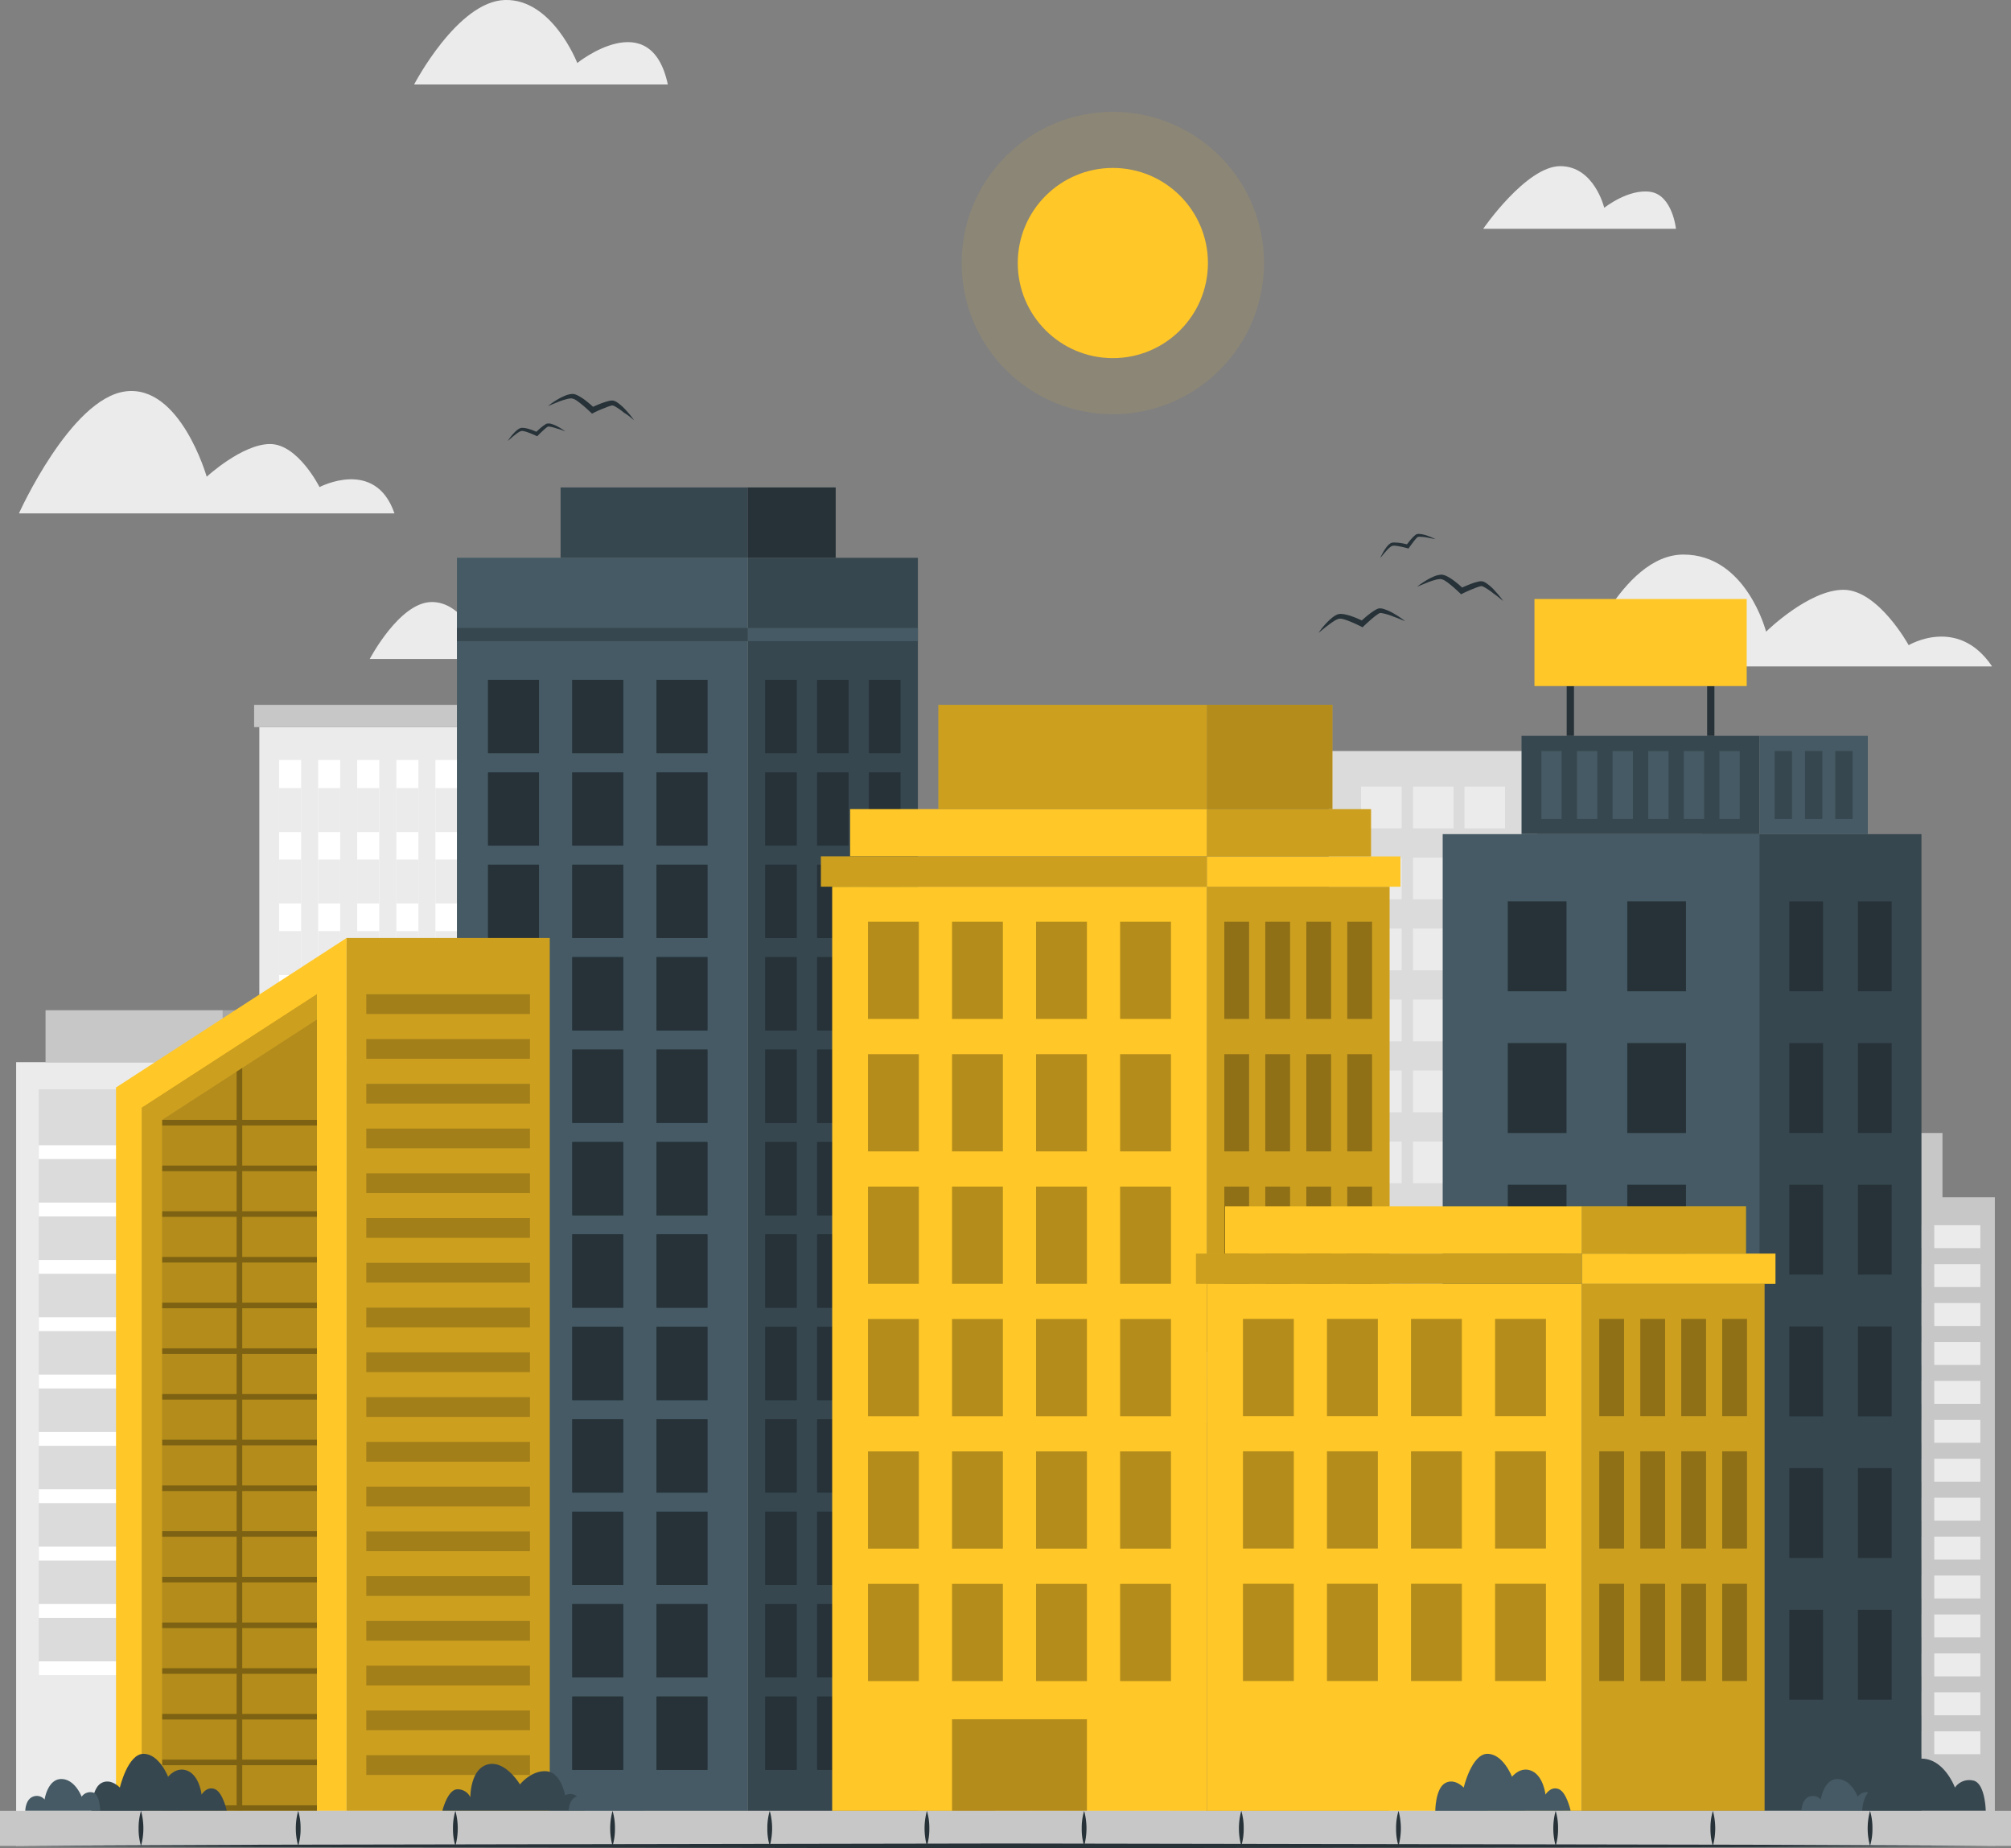 <svg xmlns="http://www.w3.org/2000/svg" viewBox="0 0 417.27 383.45"><rect x="0" y="0" width="417.27" height="383.45" fill="#808080" stroke="none"/><defs><style>.cls-1{fill:#ebebeb;}.cls-2{fill:#dbdbdb;}.cls-3{fill:#a6a6a6;}.cls-4{fill:#c7c7c7;}.cls-5{fill:#fff;}.cls-6{fill:#455a64;}.cls-7{fill:#37474f;}.cls-8{fill:#263238;}.cls-14,.cls-9{fill:#ffc727;}.cls-10,.cls-11{opacity:0.3;}.cls-12,.cls-13{opacity:0.2;}.cls-14{opacity:0.1;}</style></defs><title>4760010</title><g id="Background_Complete" data-name="Background Complete"><path class="cls-1" d="M454.71,190.21h-85.6S377.6,167,390.66,167s17.15,16,17.15,16,8.81-8.69,16.05-8.69,13.54,11.49,13.54,11.49S447.63,179.65,454.71,190.21Z" transform="translate(-41.36 -51.95)"/><path class="cls-1" d="M389.11,99.42h-40s8.94-13,16-13,9.12,8.64,9.12,8.64,5-4,9.58-3.31S389.11,99.42,389.11,99.42Z" transform="translate(-41.36 -51.95)"/><path class="cls-1" d="M123.21,158.46H45.29S56,134.64,67.38,133.15s16.87,17.7,16.87,17.7,7.36-6.78,13.15-6.78S107.66,153,107.66,153,119.24,146.88,123.21,158.46Z" transform="translate(-41.36 -51.95)"/><path class="cls-1" d="M179.93,69.47H127.29s9-17.26,18.85-17.52,15,13.07,15,13.07S176.37,52.77,179.93,69.47Z" transform="translate(-41.36 -51.95)"/><path class="cls-1" d="M153.61,188.66H118.08s6.11-11.65,12.73-11.81,10.1,8.81,10.1,8.81S151.21,177.4,153.61,188.66Z" transform="translate(-41.36 -51.95)"/></g><g id="Building"><rect class="cls-2" x="275.69" y="155.81" width="43.33" height="227.14"/><rect class="cls-1" x="282.41" y="163.18" width="8.42" height="8.67"/><rect class="cls-1" x="293.19" y="163.18" width="8.42" height="8.67"/><rect class="cls-1" x="282.41" y="177.91" width="8.42" height="8.67"/><rect class="cls-1" x="293.19" y="177.91" width="8.42" height="8.67"/><rect class="cls-1" x="282.41" y="192.63" width="8.42" height="8.67"/><rect class="cls-1" x="293.19" y="192.63" width="8.42" height="8.67"/><rect class="cls-1" x="282.41" y="207.36" width="8.42" height="8.67"/><rect class="cls-1" x="293.19" y="207.36" width="8.42" height="8.67"/><rect class="cls-1" x="282.41" y="222.08" width="8.42" height="8.67"/><rect class="cls-1" x="293.19" y="222.08" width="8.42" height="8.67"/><rect class="cls-1" x="282.41" y="236.81" width="8.42" height="8.67"/><rect class="cls-1" x="293.19" y="236.81" width="8.42" height="8.67"/><rect class="cls-1" x="282.41" y="251.53" width="8.42" height="8.67"/><rect class="cls-1" x="293.19" y="251.53" width="8.42" height="8.67"/><rect class="cls-1" x="282.41" y="266.26" width="8.42" height="8.67"/><rect class="cls-1" x="293.19" y="266.26" width="8.42" height="8.67"/><rect class="cls-1" x="282.41" y="280.98" width="8.42" height="8.67"/><rect class="cls-1" x="293.19" y="280.98" width="8.42" height="8.67"/><rect class="cls-1" x="282.41" y="295.71" width="8.42" height="8.67"/><rect class="cls-1" x="293.19" y="295.71" width="8.42" height="8.67"/><rect class="cls-1" x="282.41" y="310.43" width="8.42" height="8.67"/><rect class="cls-1" x="293.19" y="310.43" width="8.42" height="8.67"/><rect class="cls-1" x="282.41" y="325.16" width="8.42" height="8.67"/><rect class="cls-1" x="293.19" y="325.16" width="8.42" height="8.67"/><rect class="cls-1" x="282.41" y="339.88" width="8.42" height="8.67"/><rect class="cls-1" x="293.19" y="339.88" width="8.42" height="8.67"/><rect class="cls-1" x="282.41" y="354.61" width="8.42" height="8.67"/><rect class="cls-1" x="345.23" y="406.56" width="8.42" height="8.67" transform="translate(657.52 769.84) rotate(180)"/><rect class="cls-1" x="345.23" y="391.84" width="8.42" height="8.67" transform="translate(657.52 740.39) rotate(180)"/><rect class="cls-1" x="345.23" y="377.11" width="8.42" height="8.67" transform="translate(657.52 710.94) rotate(180)"/><rect class="cls-1" x="345.23" y="362.39" width="8.42" height="8.67" transform="translate(657.52 681.49) rotate(180)"/><rect class="cls-1" x="345.23" y="347.66" width="8.42" height="8.67" transform="translate(657.52 652.04) rotate(180)"/><rect class="cls-1" x="345.23" y="332.94" width="8.42" height="8.67" transform="translate(657.52 622.59) rotate(180)"/><rect class="cls-1" x="345.23" y="318.21" width="8.42" height="8.67" transform="translate(657.52 593.14) rotate(180)"/><rect class="cls-1" x="345.23" y="303.49" width="8.42" height="8.67" transform="translate(657.52 563.69) rotate(180)"/><rect class="cls-1" x="345.23" y="288.76" width="8.42" height="8.67" transform="translate(657.52 534.24) rotate(180)"/><rect class="cls-1" x="345.23" y="274.04" width="8.42" height="8.67" transform="translate(657.52 504.79) rotate(180)"/><rect class="cls-1" x="345.23" y="259.31" width="8.42" height="8.67" transform="translate(657.52 475.34) rotate(180)"/><rect class="cls-1" x="345.23" y="244.59" width="8.42" height="8.67" transform="translate(657.52 445.89) rotate(180)"/><rect class="cls-1" x="345.23" y="229.86" width="8.42" height="8.67" transform="translate(657.52 416.44) rotate(180)"/><rect class="cls-1" x="345.23" y="215.14" width="8.42" height="8.67" transform="translate(657.52 386.99) rotate(180)"/><rect class="cls-1" x="293.19" y="354.61" width="8.42" height="8.67"/><rect class="cls-3" x="319.02" y="155.81" width="34.16" height="227.14"/><rect class="cls-4" x="384.07" y="406.56" width="6.96" height="8.67" transform="translate(733.73 769.84) rotate(180)"/><rect class="cls-4" x="375.17" y="406.56" width="6.96" height="8.67" transform="translate(715.93 769.84) rotate(180)"/><rect class="cls-4" x="384.07" y="391.84" width="6.96" height="8.67" transform="translate(733.73 740.39) rotate(180)"/><rect class="cls-4" x="375.17" y="391.84" width="6.96" height="8.67" transform="translate(715.93 740.39) rotate(180)"/><rect class="cls-4" x="384.07" y="377.11" width="6.96" height="8.67" transform="translate(733.73 710.94) rotate(180)"/><rect class="cls-4" x="375.17" y="377.11" width="6.96" height="8.67" transform="translate(715.93 710.94) rotate(180)"/><rect class="cls-4" x="384.07" y="362.39" width="6.96" height="8.67" transform="translate(733.73 681.49) rotate(180)"/><rect class="cls-4" x="375.17" y="362.39" width="6.96" height="8.67" transform="translate(715.93 681.49) rotate(180)"/><rect class="cls-4" x="384.07" y="347.66" width="6.96" height="8.67" transform="translate(733.73 652.04) rotate(180)"/><rect class="cls-4" x="375.17" y="347.66" width="6.96" height="8.67" transform="translate(715.93 652.04) rotate(180)"/><rect class="cls-4" x="384.07" y="332.94" width="6.96" height="8.67" transform="translate(733.73 622.59) rotate(180)"/><rect class="cls-4" x="375.17" y="332.94" width="6.96" height="8.67" transform="translate(715.93 622.59) rotate(180)"/><rect class="cls-4" x="384.07" y="318.21" width="6.96" height="8.67" transform="translate(733.73 593.14) rotate(180)"/><rect class="cls-4" x="375.17" y="318.21" width="6.96" height="8.67" transform="translate(715.93 593.14) rotate(180)"/><rect class="cls-4" x="384.07" y="303.49" width="6.96" height="8.67" transform="translate(733.73 563.69) rotate(180)"/><rect class="cls-4" x="375.17" y="303.49" width="6.96" height="8.67" transform="translate(715.93 563.69) rotate(180)"/><rect class="cls-4" x="384.07" y="288.76" width="6.96" height="8.67" transform="translate(733.73 534.24) rotate(180)"/><rect class="cls-4" x="375.17" y="288.76" width="6.96" height="8.67" transform="translate(715.93 534.24) rotate(180)"/><rect class="cls-4" x="384.07" y="274.04" width="6.96" height="8.67" transform="translate(733.73 504.79) rotate(180)"/><rect class="cls-4" x="375.17" y="274.04" width="6.96" height="8.67" transform="translate(715.93 504.79) rotate(180)"/><rect class="cls-4" x="384.07" y="259.31" width="6.96" height="8.67" transform="translate(733.73 475.34) rotate(180)"/><rect class="cls-4" x="375.17" y="259.31" width="6.96" height="8.67" transform="translate(715.93 475.34) rotate(180)"/><rect class="cls-4" x="384.07" y="244.59" width="6.96" height="8.67" transform="translate(733.73 445.89) rotate(180)"/><rect class="cls-4" x="375.17" y="244.59" width="6.96" height="8.67" transform="translate(715.93 445.89) rotate(180)"/><rect class="cls-4" x="384.07" y="229.86" width="6.96" height="8.67" transform="translate(733.73 416.44) rotate(180)"/><rect class="cls-4" x="375.17" y="229.86" width="6.96" height="8.67" transform="translate(715.93 416.44) rotate(180)"/><rect class="cls-4" x="384.07" y="215.14" width="6.96" height="8.67" transform="translate(733.73 386.99) rotate(180)"/><rect class="cls-4" x="324.98" y="163.18" width="6.96" height="8.67"/><rect class="cls-4" x="324.98" y="177.91" width="6.96" height="8.67"/><rect class="cls-4" x="324.98" y="192.63" width="6.96" height="8.67"/><rect class="cls-4" x="324.98" y="207.36" width="6.96" height="8.67"/><rect class="cls-4" x="324.98" y="222.08" width="6.96" height="8.67"/><rect class="cls-4" x="324.98" y="236.81" width="6.96" height="8.67"/><rect class="cls-4" x="324.98" y="251.53" width="6.96" height="8.67"/><rect class="cls-4" x="324.98" y="266.26" width="6.96" height="8.67"/><rect class="cls-4" x="324.98" y="280.98" width="6.96" height="8.67"/><rect class="cls-4" x="324.98" y="295.71" width="6.96" height="8.67"/><rect class="cls-4" x="324.98" y="310.43" width="6.96" height="8.67"/><rect class="cls-4" x="324.98" y="325.16" width="6.96" height="8.67"/><rect class="cls-4" x="324.98" y="339.88" width="6.96" height="8.67"/><rect class="cls-4" x="324.98" y="354.61" width="6.96" height="8.67"/><rect class="cls-4" x="375.17" y="215.14" width="6.96" height="8.67" transform="translate(715.93 386.99) rotate(180)"/><rect class="cls-1" x="53.81" y="150.85" width="45.2" height="232.1"/><rect class="cls-4" x="52.73" y="146.23" width="46.29" height="4.62"/><rect class="cls-5" x="57.9" y="157.66" width="4.58" height="225.29"/><rect class="cls-5" x="66.01" y="157.66" width="4.58" height="225.29"/><rect class="cls-5" x="74.12" y="157.66" width="4.58" height="225.29"/><rect class="cls-5" x="82.24" y="157.66" width="4.58" height="225.29"/><rect class="cls-5" x="90.35" y="157.66" width="4.58" height="225.29"/><rect class="cls-1" x="57.9" y="163.5" width="4.58" height="9.12"/><rect class="cls-1" x="66.01" y="163.5" width="4.58" height="9.12"/><rect class="cls-1" x="74.12" y="163.5" width="4.58" height="9.12"/><rect class="cls-1" x="82.24" y="163.5" width="4.58" height="9.12"/><rect class="cls-1" x="90.35" y="163.5" width="4.58" height="9.12"/><rect class="cls-1" x="57.9" y="178.33" width="4.58" height="9.12"/><rect class="cls-1" x="66.01" y="178.33" width="4.58" height="9.12"/><rect class="cls-1" x="74.12" y="178.33" width="4.58" height="9.12"/><rect class="cls-1" x="82.24" y="178.33" width="4.58" height="9.12"/><rect class="cls-1" x="90.35" y="178.33" width="4.58" height="9.12"/><rect class="cls-1" x="57.9" y="193.16" width="4.58" height="9.12"/><rect class="cls-1" x="66.01" y="193.16" width="4.58" height="9.12"/><rect class="cls-1" x="74.12" y="193.16" width="4.58" height="9.12"/><rect class="cls-1" x="82.24" y="193.16" width="4.58" height="9.12"/><rect class="cls-1" x="90.35" y="193.16" width="4.58" height="9.12"/><rect class="cls-1" x="57.9" y="207.99" width="4.58" height="9.12"/><rect class="cls-1" x="66.01" y="207.99" width="4.58" height="9.12"/><rect class="cls-1" x="74.12" y="207.99" width="4.58" height="9.12"/><rect class="cls-1" x="82.24" y="207.99" width="4.58" height="9.12"/><rect class="cls-1" x="90.35" y="207.99" width="4.58" height="9.12"/><rect class="cls-1" x="57.9" y="222.81" width="4.58" height="9.12"/><rect class="cls-1" x="66.01" y="222.81" width="4.58" height="9.12"/><rect class="cls-1" x="74.12" y="222.81" width="4.58" height="9.12"/><rect class="cls-1" x="82.24" y="222.81" width="4.58" height="9.12"/><rect class="cls-1" x="90.35" y="222.81" width="4.58" height="9.12"/><rect class="cls-1" x="57.9" y="237.64" width="4.58" height="9.12"/><rect class="cls-1" x="66.01" y="237.64" width="4.58" height="9.12"/><rect class="cls-1" x="74.12" y="237.64" width="4.58" height="9.12"/><rect class="cls-1" x="82.24" y="237.64" width="4.58" height="9.12"/><rect class="cls-1" x="90.35" y="237.64" width="4.58" height="9.12"/><rect class="cls-1" x="57.9" y="252.47" width="4.58" height="9.12"/><rect class="cls-1" x="66.01" y="252.47" width="4.58" height="9.12"/><rect class="cls-1" x="74.12" y="252.47" width="4.58" height="9.12"/><rect class="cls-1" x="82.24" y="252.47" width="4.58" height="9.12"/><rect class="cls-1" x="90.35" y="252.47" width="4.58" height="9.12"/><rect class="cls-1" x="57.9" y="267.3" width="4.58" height="9.12"/><rect class="cls-1" x="66.01" y="267.3" width="4.58" height="9.12"/><rect class="cls-1" x="74.12" y="267.3" width="4.58" height="9.12"/><rect class="cls-1" x="82.24" y="267.3" width="4.58" height="9.12"/><rect class="cls-1" x="90.35" y="267.3" width="4.58" height="9.12"/><rect class="cls-1" x="57.9" y="282.13" width="4.58" height="9.12"/><rect class="cls-1" x="66.01" y="282.13" width="4.58" height="9.12"/><rect class="cls-1" x="74.12" y="282.13" width="4.58" height="9.12"/><rect class="cls-1" x="82.24" y="282.13" width="4.58" height="9.12"/><rect class="cls-1" x="90.35" y="282.13" width="4.58" height="9.12"/><rect class="cls-1" x="57.9" y="296.95" width="4.58" height="9.12"/><rect class="cls-1" x="66.01" y="296.95" width="4.58" height="9.12"/><rect class="cls-1" x="74.12" y="296.95" width="4.58" height="9.12"/><rect class="cls-1" x="82.24" y="296.95" width="4.58" height="9.12"/><rect class="cls-1" x="90.35" y="296.95" width="4.58" height="9.12"/><rect class="cls-1" x="57.9" y="311.78" width="4.58" height="9.12"/><rect class="cls-1" x="66.01" y="311.78" width="4.58" height="9.12"/><rect class="cls-1" x="74.12" y="311.78" width="4.58" height="9.12"/><rect class="cls-1" x="82.24" y="311.78" width="4.58" height="9.12"/><rect class="cls-1" x="90.35" y="311.78" width="4.58" height="9.12"/><rect class="cls-1" x="57.9" y="326.61" width="4.58" height="9.12"/><rect class="cls-1" x="66.01" y="326.61" width="4.58" height="9.12"/><rect class="cls-1" x="74.12" y="326.61" width="4.58" height="9.12"/><rect class="cls-1" x="82.24" y="326.61" width="4.58" height="9.12"/><rect class="cls-1" x="90.35" y="326.61" width="4.58" height="9.12"/><rect class="cls-1" x="57.9" y="341.44" width="4.58" height="9.12"/><rect class="cls-1" x="66.01" y="341.44" width="4.58" height="9.12"/><rect class="cls-1" x="74.12" y="341.44" width="4.58" height="9.12"/><rect class="cls-1" x="82.24" y="341.44" width="4.58" height="9.12"/><rect class="cls-1" x="90.35" y="341.44" width="4.58" height="9.12"/><rect class="cls-1" x="57.9" y="356.27" width="4.58" height="26.69"/><rect class="cls-1" x="66.01" y="356.27" width="4.58" height="26.69"/><rect class="cls-1" x="74.12" y="356.27" width="4.58" height="26.69"/><rect class="cls-1" x="82.24" y="356.27" width="4.58" height="26.69"/><rect class="cls-1" x="90.35" y="356.27" width="4.58" height="26.69"/><rect class="cls-2" x="99.02" y="150.85" width="29.02" height="232.1"/><rect class="cls-4" x="99.02" y="146.23" width="30.28" height="4.62"/><rect class="cls-4" x="103.1" y="157.66" width="4.58" height="225.29"/><rect class="cls-4" x="111.22" y="157.66" width="4.58" height="225.29"/><rect class="cls-4" x="119.33" y="157.66" width="4.58" height="225.29"/><rect class="cls-2" x="103.1" y="163.5" width="4.58" height="9.12"/><rect class="cls-2" x="111.22" y="163.5" width="4.58" height="9.12"/><rect class="cls-2" x="119.33" y="163.5" width="4.58" height="9.12"/><rect class="cls-2" x="103.1" y="178.33" width="4.58" height="9.12"/><rect class="cls-2" x="111.22" y="178.33" width="4.58" height="9.12"/><rect class="cls-2" x="119.33" y="178.33" width="4.58" height="9.12"/><rect class="cls-2" x="103.1" y="193.16" width="4.58" height="9.12"/><rect class="cls-2" x="111.22" y="193.16" width="4.58" height="9.12"/><rect class="cls-2" x="119.33" y="193.16" width="4.58" height="9.12"/><rect class="cls-2" x="103.1" y="207.99" width="4.58" height="9.12"/><rect class="cls-2" x="111.22" y="207.99" width="4.58" height="9.12"/><rect class="cls-2" x="119.33" y="207.99" width="4.58" height="9.12"/><rect class="cls-2" x="103.1" y="222.81" width="4.58" height="9.12"/><rect class="cls-2" x="111.22" y="222.81" width="4.58" height="9.12"/><rect class="cls-2" x="119.33" y="222.81" width="4.58" height="9.12"/><rect class="cls-2" x="103.1" y="237.64" width="4.58" height="9.12"/><rect class="cls-2" x="111.22" y="237.64" width="4.58" height="9.12"/><rect class="cls-2" x="119.33" y="237.64" width="4.58" height="9.12"/><rect class="cls-2" x="103.1" y="252.47" width="4.58" height="9.12"/><rect class="cls-2" x="111.22" y="252.47" width="4.58" height="9.12"/><rect class="cls-2" x="119.33" y="252.47" width="4.58" height="9.12"/><rect class="cls-2" x="103.1" y="267.3" width="4.58" height="9.12"/><rect class="cls-2" x="111.22" y="267.3" width="4.58" height="9.12"/><rect class="cls-2" x="119.33" y="267.3" width="4.58" height="9.12"/><rect class="cls-2" x="103.1" y="282.13" width="4.58" height="9.12"/><rect class="cls-2" x="111.22" y="282.13" width="4.58" height="9.12"/><rect class="cls-2" x="119.33" y="282.13" width="4.58" height="9.12"/><rect class="cls-2" x="103.1" y="296.95" width="4.58" height="9.12"/><rect class="cls-2" x="111.22" y="296.95" width="4.58" height="9.12"/><rect class="cls-2" x="119.33" y="296.95" width="4.58" height="9.12"/><rect class="cls-2" x="103.1" y="311.78" width="4.58" height="9.12"/><rect class="cls-2" x="111.22" y="311.78" width="4.58" height="9.12"/><rect class="cls-2" x="119.33" y="311.78" width="4.58" height="9.12"/><rect class="cls-2" x="103.1" y="326.61" width="4.58" height="9.12"/><rect class="cls-2" x="111.22" y="326.61" width="4.58" height="9.12"/><rect class="cls-2" x="119.33" y="326.61" width="4.58" height="9.12"/><rect class="cls-2" x="103.1" y="341.44" width="4.58" height="9.12"/><rect class="cls-2" x="111.22" y="341.44" width="4.58" height="9.12"/><rect class="cls-2" x="119.33" y="341.44" width="4.58" height="9.12"/><rect class="cls-2" x="103.1" y="356.27" width="4.58" height="26.69"/><rect class="cls-2" x="111.22" y="356.27" width="4.58" height="26.69"/><rect class="cls-2" x="119.33" y="356.27" width="4.58" height="26.69"/><rect class="cls-1" x="3.35" y="220.36" width="42.87" height="162.59"/><rect class="cls-4" x="9.45" y="209.58" width="36.77" height="10.78"/><rect class="cls-2" x="8.05" y="225.99" width="33.47" height="121.54"/><rect class="cls-5" x="8.05" y="237.59" width="33.47" height="2.87"/><rect class="cls-5" x="8.05" y="249.49" width="33.47" height="2.87"/><rect class="cls-5" x="8.05" y="261.39" width="33.47" height="2.87"/><rect class="cls-5" x="8.05" y="273.28" width="33.47" height="2.87"/><rect class="cls-5" x="8.05" y="285.18" width="33.47" height="2.87"/><rect class="cls-5" x="8.05" y="297.08" width="33.47" height="2.87"/><rect class="cls-5" x="8.05" y="308.97" width="33.47" height="2.87"/><rect class="cls-5" x="8.05" y="320.87" width="33.47" height="2.87"/><rect class="cls-5" x="8.05" y="332.77" width="33.47" height="2.87"/><rect class="cls-5" x="8.05" y="344.66" width="33.47" height="2.87"/><rect class="cls-2" x="46.22" y="220.36" width="26.85" height="162.59"/><rect class="cls-3" x="46.22" y="209.58" width="22.82" height="10.78"/><rect class="cls-4" x="49.92" y="225.99" width="20.65" height="121.54"/><rect class="cls-5" x="49.92" y="237.59" width="20.65" height="2.87"/><rect class="cls-5" x="49.92" y="249.49" width="20.65" height="2.87"/><rect class="cls-5" x="49.92" y="261.39" width="20.65" height="2.87"/><rect class="cls-5" x="49.92" y="273.28" width="20.65" height="2.87"/><rect class="cls-5" x="49.92" y="285.18" width="20.65" height="2.87"/><rect class="cls-5" x="49.92" y="297.08" width="20.65" height="2.87"/><rect class="cls-5" x="49.92" y="308.97" width="20.65" height="2.87"/><rect class="cls-5" x="49.92" y="320.87" width="20.65" height="2.87"/><rect class="cls-5" x="49.92" y="332.77" width="20.65" height="2.87"/><rect class="cls-5" x="49.92" y="344.66" width="20.65" height="2.87"/><rect class="cls-2" x="355.68" y="223.11" width="22.9" height="27.05"/><rect class="cls-4" x="378.57" y="223.11" width="14.52" height="28.04"/><rect class="cls-2" x="379.65" y="235.05" width="14.41" height="16.1"/><rect class="cls-4" x="394.06" y="235.05" width="8.99" height="16.1"/><rect class="cls-1" x="346.9" y="248.39" width="37.02" height="134.56"/><rect class="cls-5" x="351.13" y="254.18" width="11.64" height="4.76"/><rect class="cls-5" x="366.02" y="254.18" width="11.64" height="4.76"/><rect class="cls-5" x="351.13" y="262.26" width="11.64" height="4.76"/><rect class="cls-5" x="366.02" y="262.26" width="11.64" height="4.76"/><rect class="cls-5" x="351.13" y="270.33" width="11.64" height="4.76"/><rect class="cls-5" x="366.02" y="270.33" width="11.64" height="4.76"/><rect class="cls-5" x="351.13" y="278.41" width="11.64" height="4.76"/><rect class="cls-5" x="366.02" y="278.41" width="11.64" height="4.76"/><rect class="cls-5" x="351.13" y="286.48" width="11.64" height="4.76"/><rect class="cls-5" x="366.02" y="286.48" width="11.64" height="4.76"/><rect class="cls-5" x="351.13" y="294.56" width="11.64" height="4.76"/><rect class="cls-5" x="366.02" y="294.56" width="11.64" height="4.76"/><rect class="cls-5" x="351.13" y="302.64" width="11.64" height="4.76"/><rect class="cls-5" x="366.02" y="302.64" width="11.64" height="4.76"/><rect class="cls-5" x="351.13" y="310.71" width="11.64" height="4.76"/><rect class="cls-5" x="366.02" y="310.71" width="11.64" height="4.76"/><rect class="cls-5" x="351.13" y="318.79" width="11.64" height="4.76"/><rect class="cls-5" x="366.02" y="318.79" width="11.64" height="4.76"/><rect class="cls-5" x="351.13" y="326.87" width="11.64" height="4.76"/><rect class="cls-5" x="366.02" y="326.87" width="11.64" height="4.76"/><rect class="cls-5" x="351.13" y="334.94" width="11.64" height="4.76"/><rect class="cls-5" x="366.02" y="334.94" width="11.64" height="4.76"/><rect class="cls-5" x="351.13" y="343.02" width="11.64" height="4.76"/><rect class="cls-5" x="366.02" y="343.02" width="11.64" height="4.76"/><rect class="cls-5" x="351.13" y="351.1" width="11.64" height="4.76"/><rect class="cls-5" x="366.02" y="351.1" width="11.64" height="4.76"/><rect class="cls-5" x="351.13" y="359.17" width="11.64" height="4.76"/><rect class="cls-5" x="366.02" y="359.17" width="11.64" height="4.76"/><rect class="cls-4" x="383.92" y="248.39" width="30" height="134.56"/><rect class="cls-1" x="442.72" y="411.12" width="9.56" height="4.76" transform="translate(853.63 775.05) rotate(180)"/><rect class="cls-1" x="430.49" y="411.12" width="9.56" height="4.76" transform="translate(829.17 775.05) rotate(180)"/><rect class="cls-1" x="442.72" y="403.05" width="9.56" height="4.76" transform="translate(853.63 758.9) rotate(180)"/><rect class="cls-1" x="430.49" y="403.05" width="9.56" height="4.76" transform="translate(829.17 758.9) rotate(180)"/><rect class="cls-1" x="442.72" y="394.97" width="9.56" height="4.76" transform="translate(853.63 742.75) rotate(180)"/><rect class="cls-1" x="430.49" y="394.97" width="9.56" height="4.76" transform="translate(829.17 742.75) rotate(180)"/><rect class="cls-1" x="442.72" y="386.9" width="9.56" height="4.76" transform="translate(853.63 726.6) rotate(180)"/><rect class="cls-1" x="430.49" y="386.9" width="9.56" height="4.76" transform="translate(829.17 726.6) rotate(180)"/><rect class="cls-1" x="442.72" y="378.82" width="9.56" height="4.76" transform="translate(853.63 710.44) rotate(180)"/><rect class="cls-1" x="430.49" y="378.82" width="9.56" height="4.76" transform="translate(829.17 710.44) rotate(180)"/><rect class="cls-1" x="442.72" y="370.74" width="9.56" height="4.76" transform="translate(853.63 694.29) rotate(180)"/><rect class="cls-1" x="430.49" y="370.74" width="9.56" height="4.76" transform="translate(829.17 694.29) rotate(180)"/><rect class="cls-1" x="442.72" y="362.67" width="9.56" height="4.76" transform="translate(853.63 678.14) rotate(180)"/><rect class="cls-1" x="430.49" y="362.67" width="9.56" height="4.76" transform="translate(829.17 678.14) rotate(180)"/><rect class="cls-1" x="442.72" y="354.59" width="9.56" height="4.76" transform="translate(853.63 661.98) rotate(180)"/><rect class="cls-1" x="430.49" y="354.59" width="9.56" height="4.76" transform="translate(829.17 661.98) rotate(180)"/><rect class="cls-1" x="442.72" y="346.51" width="9.56" height="4.76" transform="translate(853.63 645.83) rotate(180)"/><rect class="cls-1" x="430.49" y="346.51" width="9.56" height="4.76" transform="translate(829.17 645.83) rotate(180)"/><rect class="cls-1" x="442.72" y="338.44" width="9.56" height="4.76" transform="translate(853.63 629.68) rotate(180)"/><rect class="cls-1" x="430.49" y="338.44" width="9.56" height="4.76" transform="translate(829.17 629.68) rotate(180)"/><rect class="cls-1" x="442.72" y="330.36" width="9.56" height="4.76" transform="translate(853.63 613.53) rotate(180)"/><rect class="cls-1" x="430.49" y="330.36" width="9.56" height="4.76" transform="translate(829.17 613.53) rotate(180)"/><rect class="cls-1" x="442.72" y="322.28" width="9.56" height="4.76" transform="translate(853.63 597.37) rotate(180)"/><rect class="cls-1" x="430.49" y="322.28" width="9.56" height="4.76" transform="translate(829.17 597.37) rotate(180)"/><rect class="cls-1" x="442.72" y="314.21" width="9.56" height="4.76" transform="translate(853.63 581.22) rotate(180)"/><rect class="cls-1" x="430.49" y="314.21" width="9.56" height="4.76" transform="translate(829.17 581.22) rotate(180)"/><rect class="cls-1" x="442.72" y="306.13" width="9.56" height="4.76" transform="translate(853.63 565.07) rotate(180)"/><rect class="cls-1" x="430.49" y="306.13" width="9.56" height="4.76" transform="translate(829.17 565.07) rotate(180)"/><rect class="cls-4" x="206.52" y="295.27" width="43.67" height="87.68"/><rect class="cls-2" x="213.39" y="302.86" width="7.73" height="5.37"/><rect class="cls-2" x="213.39" y="314.34" width="7.73" height="5.37"/><rect class="cls-2" x="213.39" y="325.81" width="7.73" height="5.37"/><rect class="cls-2" x="213.39" y="337.28" width="7.73" height="5.37"/><rect class="cls-2" x="213.39" y="348.76" width="7.73" height="5.37"/><rect class="cls-2" x="213.39" y="360.23" width="7.73" height="5.37"/><rect class="cls-2" x="213.39" y="371.7" width="7.73" height="5.37"/><rect class="cls-2" x="224.5" y="302.86" width="7.73" height="5.37"/><rect class="cls-2" x="224.5" y="314.34" width="7.73" height="5.37"/><rect class="cls-2" x="224.5" y="325.81" width="7.73" height="5.37"/><rect class="cls-2" x="224.5" y="337.28" width="7.73" height="5.37"/><rect class="cls-2" x="224.5" y="348.76" width="7.73" height="5.37"/><rect class="cls-2" x="224.5" y="360.23" width="7.73" height="5.37"/><rect class="cls-2" x="224.5" y="371.7" width="7.73" height="5.37"/><rect class="cls-2" x="235.59" y="302.86" width="7.73" height="5.37"/><rect class="cls-2" x="235.59" y="314.34" width="7.73" height="5.37"/><rect class="cls-2" x="235.59" y="325.81" width="7.73" height="5.37"/><rect class="cls-2" x="235.59" y="337.28" width="7.73" height="5.37"/><rect class="cls-2" x="235.59" y="348.76" width="7.73" height="5.37"/><rect class="cls-2" x="235.59" y="360.23" width="7.73" height="5.37"/><rect class="cls-2" x="235.59" y="371.7" width="7.73" height="5.37"/><rect class="cls-2" x="221.11" y="286.14" width="29.07" height="9.14"/><rect class="cls-1" x="231.76" y="280.48" width="18.43" height="5.66"/><rect class="cls-3" x="250.19" y="295.27" width="30.64" height="87.68"/><rect class="cls-4" x="312.76" y="422.8" width="6.29" height="5.37" transform="translate(590.45 799.02) rotate(180)"/><rect class="cls-4" x="312.76" y="411.32" width="6.29" height="5.37" transform="translate(590.45 776.07) rotate(180)"/><rect class="cls-4" x="312.76" y="399.85" width="6.29" height="5.37" transform="translate(590.45 753.12) rotate(180)"/><rect class="cls-4" x="312.76" y="388.38" width="6.29" height="5.37" transform="translate(590.45 730.17) rotate(180)"/><rect class="cls-4" x="312.76" y="376.9" width="6.29" height="5.37" transform="translate(590.45 707.23) rotate(180)"/><rect class="cls-4" x="312.76" y="365.43" width="6.29" height="5.37" transform="translate(590.45 684.28) rotate(180)"/><rect class="cls-4" x="312.76" y="353.96" width="6.29" height="5.37" transform="translate(590.45 661.33) rotate(180)"/><rect class="cls-4" x="303.71" y="422.8" width="6.29" height="5.37" transform="translate(572.36 799.02) rotate(180)"/><rect class="cls-4" x="303.71" y="411.32" width="6.29" height="5.37" transform="translate(572.36 776.07) rotate(180)"/><rect class="cls-4" x="303.71" y="399.85" width="6.29" height="5.37" transform="translate(572.36 753.12) rotate(180)"/><rect class="cls-4" x="303.71" y="388.38" width="6.29" height="5.37" transform="translate(572.36 730.17) rotate(180)"/><rect class="cls-4" x="303.71" y="376.9" width="6.29" height="5.37" transform="translate(572.36 707.23) rotate(180)"/><rect class="cls-4" x="303.71" y="365.43" width="6.29" height="5.37" transform="translate(572.36 684.28) rotate(180)"/><rect class="cls-4" x="303.71" y="353.96" width="6.29" height="5.37" transform="translate(572.36 661.33) rotate(180)"/><rect class="cls-4" x="294.69" y="422.8" width="6.29" height="5.37" transform="translate(554.3 799.02) rotate(180)"/><rect class="cls-4" x="294.69" y="411.32" width="6.29" height="5.37" transform="translate(554.3 776.07) rotate(180)"/><rect class="cls-4" x="294.69" y="399.85" width="6.29" height="5.37" transform="translate(554.3 753.12) rotate(180)"/><rect class="cls-4" x="294.69" y="388.38" width="6.29" height="5.37" transform="translate(554.3 730.17) rotate(180)"/><rect class="cls-4" x="294.69" y="376.9" width="6.29" height="5.37" transform="translate(554.3 707.23) rotate(180)"/><rect class="cls-4" x="294.69" y="365.43" width="6.29" height="5.37" transform="translate(554.3 684.28) rotate(180)"/><rect class="cls-4" x="294.69" y="353.96" width="6.29" height="5.37" transform="translate(554.3 661.33) rotate(180)"/><rect class="cls-4" x="250.19" y="286.14" width="26" height="9.14"/><rect class="cls-2" x="250.19" y="280.48" width="14.09" height="5.66"/><rect class="cls-6" x="299.35" y="173.05" width="66" height="202.64"/><rect class="cls-7" x="315.71" y="152.66" width="49.38" height="20.38"/><rect class="cls-6" x="319.82" y="155.81" width="4.22" height="14.09"/><rect class="cls-6" x="327.21" y="155.81" width="4.22" height="14.09"/><rect class="cls-6" x="334.6" y="155.81" width="4.22" height="14.09"/><rect class="cls-6" x="341.99" y="155.81" width="4.22" height="14.09"/><rect class="cls-6" x="349.37" y="155.81" width="4.22" height="14.09"/><rect class="cls-6" x="356.76" y="155.81" width="4.22" height="14.09"/><rect class="cls-6" x="365.1" y="152.66" width="22.46" height="20.38"/><rect class="cls-7" x="368.24" y="155.81" width="3.59" height="14.09"/><rect class="cls-7" x="374.53" y="155.81" width="3.59" height="14.09"/><rect class="cls-7" x="380.81" y="155.81" width="3.59" height="14.09"/><rect class="cls-7" x="365.1" y="173.05" width="33.59" height="202.64"/><rect class="cls-8" x="325.08" y="142.33" width="1.51" height="10.33"/><rect class="cls-8" x="354.22" y="142.33" width="1.51" height="10.33"/><rect class="cls-9" x="318.39" y="124.27" width="44.04" height="18.06"/><rect class="cls-8" x="312.86" y="187" width="12.18" height="18.65"/><rect class="cls-8" x="337.65" y="187" width="12.18" height="18.65"/><rect class="cls-8" x="312.86" y="216.4" width="12.18" height="18.65"/><rect class="cls-8" x="337.65" y="216.4" width="12.18" height="18.65"/><rect class="cls-8" x="312.86" y="245.79" width="12.18" height="18.65"/><rect class="cls-8" x="337.65" y="245.79" width="12.18" height="18.65"/><rect class="cls-8" x="312.86" y="275.18" width="12.18" height="18.65"/><rect class="cls-8" x="337.65" y="275.18" width="12.18" height="18.65"/><rect class="cls-8" x="312.86" y="304.58" width="12.18" height="18.65"/><rect class="cls-8" x="337.65" y="304.58" width="12.18" height="18.65"/><rect class="cls-8" x="312.86" y="333.97" width="12.18" height="18.65"/><rect class="cls-8" x="337.65" y="333.97" width="12.18" height="18.65"/><rect class="cls-8" x="371.27" y="187" width="7" height="18.65"/><rect class="cls-8" x="385.51" y="187" width="7" height="18.65"/><rect class="cls-8" x="371.27" y="216.4" width="7" height="18.65"/><rect class="cls-8" x="385.51" y="216.4" width="7" height="18.65"/><rect class="cls-8" x="371.27" y="245.79" width="7" height="18.65"/><rect class="cls-8" x="385.51" y="245.79" width="7" height="18.65"/><rect class="cls-8" x="371.27" y="275.18" width="7" height="18.65"/><rect class="cls-8" x="385.51" y="275.18" width="7" height="18.65"/><rect class="cls-8" x="371.27" y="304.58" width="7" height="18.65"/><rect class="cls-8" x="385.51" y="304.58" width="7" height="18.65"/><rect class="cls-8" x="371.27" y="333.97" width="7" height="18.65"/><rect class="cls-8" x="385.51" y="333.97" width="7" height="18.65"/><rect class="cls-7" x="155.16" y="115.72" width="35.3" height="259.96"/><rect class="cls-6" x="155.16" y="130.28" width="35.3" height="2.73"/><rect class="cls-8" x="158.79" y="141.05" width="6.5" height="15.2"/><rect class="cls-8" x="158.79" y="160.23" width="6.5" height="15.2"/><rect class="cls-8" x="158.79" y="179.4" width="6.5" height="15.2"/><rect class="cls-8" x="158.79" y="198.57" width="6.5" height="15.2"/><rect class="cls-8" x="158.79" y="217.75" width="6.5" height="15.2"/><rect class="cls-8" x="158.79" y="236.93" width="6.5" height="15.2"/><rect class="cls-8" x="158.79" y="256.09" width="6.5" height="15.2"/><rect class="cls-8" x="158.79" y="275.27" width="6.5" height="15.2"/><rect class="cls-8" x="158.79" y="294.45" width="6.5" height="15.2"/><rect class="cls-8" x="158.79" y="313.61" width="6.5" height="15.2"/><rect class="cls-8" x="158.79" y="332.79" width="6.5" height="15.2"/><rect class="cls-8" x="158.79" y="351.97" width="6.5" height="15.2"/><rect class="cls-8" x="158.79" y="141.05" width="6.5" height="15.2"/><rect class="cls-8" x="158.79" y="160.23" width="6.5" height="15.2"/><rect class="cls-8" x="158.79" y="179.4" width="6.5" height="15.2"/><rect class="cls-8" x="158.79" y="198.57" width="6.5" height="15.2"/><rect class="cls-8" x="158.79" y="217.75" width="6.5" height="15.2"/><rect class="cls-8" x="158.79" y="236.93" width="6.5" height="15.2"/><rect class="cls-8" x="158.79" y="256.09" width="6.5" height="15.2"/><rect class="cls-8" x="158.79" y="275.27" width="6.5" height="15.2"/><rect class="cls-8" x="158.79" y="294.45" width="6.5" height="15.2"/><rect class="cls-8" x="158.79" y="313.61" width="6.5" height="15.2"/><rect class="cls-8" x="158.79" y="332.79" width="6.5" height="15.2"/><rect class="cls-8" x="158.79" y="351.97" width="6.5" height="15.2"/><rect class="cls-8" x="169.56" y="141.05" width="6.5" height="15.2"/><rect class="cls-8" x="169.56" y="160.23" width="6.5" height="15.2"/><rect class="cls-8" x="169.56" y="179.4" width="6.5" height="15.2"/><rect class="cls-8" x="169.56" y="198.57" width="6.5" height="15.2"/><rect class="cls-8" x="169.56" y="217.75" width="6.5" height="15.2"/><rect class="cls-8" x="169.56" y="236.93" width="6.5" height="15.2"/><rect class="cls-8" x="169.56" y="256.09" width="6.5" height="15.2"/><rect class="cls-8" x="169.56" y="275.27" width="6.5" height="15.2"/><rect class="cls-8" x="169.56" y="294.45" width="6.5" height="15.2"/><rect class="cls-8" x="169.56" y="313.61" width="6.5" height="15.2"/><rect class="cls-8" x="169.56" y="332.79" width="6.5" height="15.2"/><rect class="cls-8" x="169.56" y="351.97" width="6.5" height="15.2"/><rect class="cls-8" x="169.56" y="141.05" width="6.5" height="15.2"/><rect class="cls-8" x="169.56" y="160.23" width="6.5" height="15.2"/><rect class="cls-8" x="169.56" y="179.4" width="6.5" height="15.2"/><rect class="cls-8" x="169.56" y="198.57" width="6.5" height="15.2"/><rect class="cls-8" x="169.56" y="217.75" width="6.5" height="15.2"/><rect class="cls-8" x="169.56" y="236.93" width="6.5" height="15.2"/><rect class="cls-8" x="169.56" y="256.09" width="6.5" height="15.2"/><rect class="cls-8" x="169.56" y="275.27" width="6.5" height="15.2"/><rect class="cls-8" x="169.56" y="294.45" width="6.5" height="15.2"/><rect class="cls-8" x="169.56" y="313.61" width="6.5" height="15.2"/><rect class="cls-8" x="169.56" y="332.79" width="6.5" height="15.2"/><rect class="cls-8" x="169.56" y="351.97" width="6.5" height="15.2"/><rect class="cls-8" x="180.32" y="141.05" width="6.5" height="15.2"/><rect class="cls-8" x="180.32" y="160.23" width="6.5" height="15.2"/><rect class="cls-8" x="180.32" y="179.4" width="6.5" height="15.2"/><rect class="cls-8" x="180.32" y="198.57" width="6.5" height="15.2"/><rect class="cls-8" x="180.32" y="217.75" width="6.5" height="15.2"/><rect class="cls-8" x="180.32" y="236.93" width="6.5" height="15.2"/><rect class="cls-8" x="180.32" y="256.09" width="6.5" height="15.2"/><rect class="cls-8" x="180.32" y="275.27" width="6.5" height="15.2"/><rect class="cls-8" x="180.32" y="294.45" width="6.5" height="15.2"/><rect class="cls-8" x="180.32" y="313.61" width="6.5" height="15.2"/><rect class="cls-8" x="180.32" y="332.79" width="6.5" height="15.2"/><rect class="cls-8" x="180.32" y="351.97" width="6.5" height="15.2"/><rect class="cls-8" x="180.32" y="141.05" width="6.5" height="15.2"/><rect class="cls-8" x="180.32" y="160.23" width="6.5" height="15.2"/><rect class="cls-8" x="180.32" y="179.4" width="6.5" height="15.2"/><rect class="cls-8" x="180.32" y="198.57" width="6.5" height="15.2"/><rect class="cls-8" x="180.32" y="217.75" width="6.5" height="15.2"/><rect class="cls-8" x="180.32" y="236.93" width="6.5" height="15.2"/><rect class="cls-8" x="180.32" y="256.09" width="6.5" height="15.2"/><rect class="cls-8" x="180.32" y="275.27" width="6.5" height="15.2"/><rect class="cls-8" x="180.32" y="294.45" width="6.5" height="15.2"/><rect class="cls-8" x="180.32" y="313.61" width="6.5" height="15.2"/><rect class="cls-8" x="180.32" y="332.79" width="6.5" height="15.2"/><rect class="cls-8" x="180.32" y="351.97" width="6.5" height="15.2"/><rect class="cls-6" x="94.81" y="115.72" width="60.35" height="259.96"/><rect class="cls-7" x="94.81" y="130.28" width="60.35" height="2.73"/><rect class="cls-7" x="116.32" y="101.12" width="38.84" height="14.6"/><rect class="cls-8" x="196.52" y="153.07" width="18.25" height="14.6" transform="translate(369.92 268.79) rotate(180)"/><rect class="cls-8" x="101.28" y="141.05" width="10.55" height="15.2"/><rect class="cls-8" x="101.28" y="160.23" width="10.55" height="15.2"/><rect class="cls-8" x="101.28" y="179.4" width="10.55" height="15.2"/><rect class="cls-8" x="101.28" y="198.57" width="10.55" height="15.2"/><rect class="cls-8" x="101.28" y="217.75" width="10.55" height="15.2"/><rect class="cls-8" x="101.28" y="236.93" width="10.55" height="15.2"/><rect class="cls-8" x="101.28" y="256.09" width="10.55" height="15.2"/><rect class="cls-8" x="101.28" y="275.27" width="10.55" height="15.2"/><rect class="cls-8" x="101.28" y="294.45" width="10.55" height="15.2"/><rect class="cls-8" x="101.28" y="313.61" width="10.55" height="15.2"/><rect class="cls-8" x="101.28" y="332.79" width="10.55" height="15.2"/><rect class="cls-8" x="101.28" y="351.97" width="10.55" height="15.2"/><rect class="cls-8" x="101.28" y="141.05" width="10.55" height="15.2"/><rect class="cls-8" x="101.28" y="160.23" width="10.55" height="15.2"/><rect class="cls-8" x="101.28" y="179.4" width="10.55" height="15.2"/><rect class="cls-8" x="101.28" y="198.57" width="10.55" height="15.2"/><rect class="cls-8" x="101.28" y="217.75" width="10.55" height="15.2"/><rect class="cls-8" x="101.28" y="236.93" width="10.55" height="15.2"/><rect class="cls-8" x="101.28" y="256.09" width="10.55" height="15.2"/><rect class="cls-8" x="101.28" y="275.27" width="10.55" height="15.2"/><rect class="cls-8" x="101.28" y="294.45" width="10.55" height="15.2"/><rect class="cls-8" x="101.28" y="313.61" width="10.55" height="15.2"/><rect class="cls-8" x="101.28" y="332.79" width="10.55" height="15.2"/><rect class="cls-8" x="101.28" y="351.97" width="10.55" height="15.2"/><rect class="cls-8" x="118.75" y="141.05" width="10.55" height="15.2"/><rect class="cls-8" x="118.75" y="160.23" width="10.55" height="15.2"/><rect class="cls-8" x="118.75" y="179.4" width="10.55" height="15.2"/><rect class="cls-8" x="118.75" y="198.57" width="10.55" height="15.2"/><rect class="cls-8" x="118.75" y="217.75" width="10.55" height="15.2"/><rect class="cls-8" x="118.75" y="236.93" width="10.55" height="15.2"/><rect class="cls-8" x="118.75" y="256.09" width="10.55" height="15.2"/><rect class="cls-8" x="118.75" y="275.27" width="10.55" height="15.2"/><rect class="cls-8" x="118.75" y="294.45" width="10.55" height="15.2"/><rect class="cls-8" x="118.75" y="313.61" width="10.55" height="15.2"/><rect class="cls-8" x="118.75" y="332.79" width="10.55" height="15.2"/><rect class="cls-8" x="118.75" y="351.97" width="10.55" height="15.2"/><rect class="cls-8" x="118.75" y="141.05" width="10.55" height="15.2"/><rect class="cls-8" x="118.75" y="160.23" width="10.55" height="15.2"/><rect class="cls-8" x="118.75" y="179.4" width="10.55" height="15.2"/><rect class="cls-8" x="118.75" y="198.57" width="10.55" height="15.2"/><rect class="cls-8" x="118.75" y="217.75" width="10.55" height="15.2"/><rect class="cls-8" x="118.75" y="236.93" width="10.55" height="15.2"/><rect class="cls-8" x="118.75" y="256.09" width="10.55" height="15.2"/><rect class="cls-8" x="118.75" y="275.27" width="10.55" height="15.2"/><rect class="cls-8" x="118.75" y="294.45" width="10.55" height="15.2"/><rect class="cls-8" x="118.75" y="313.61" width="10.55" height="15.2"/><rect class="cls-8" x="118.75" y="332.79" width="10.55" height="15.2"/><rect class="cls-8" x="118.75" y="351.97" width="10.55" height="15.2"/><rect class="cls-8" x="136.23" y="141.05" width="10.55" height="15.2"/><rect class="cls-8" x="136.23" y="160.23" width="10.55" height="15.2"/><rect class="cls-8" x="136.23" y="179.4" width="10.55" height="15.2"/><rect class="cls-8" x="136.23" y="198.57" width="10.55" height="15.2"/><rect class="cls-8" x="136.23" y="217.75" width="10.55" height="15.2"/><rect class="cls-8" x="136.23" y="236.93" width="10.55" height="15.2"/><rect class="cls-8" x="136.23" y="256.09" width="10.55" height="15.2"/><rect class="cls-8" x="136.23" y="275.27" width="10.55" height="15.2"/><rect class="cls-8" x="136.23" y="294.45" width="10.55" height="15.2"/><rect class="cls-8" x="136.23" y="313.61" width="10.55" height="15.2"/><rect class="cls-8" x="136.23" y="332.79" width="10.55" height="15.2"/><rect class="cls-8" x="136.23" y="351.97" width="10.55" height="15.2"/><rect class="cls-8" x="136.23" y="141.05" width="10.55" height="15.2"/><rect class="cls-8" x="136.23" y="160.23" width="10.55" height="15.2"/><rect class="cls-8" x="136.23" y="179.4" width="10.55" height="15.2"/><rect class="cls-8" x="136.23" y="198.57" width="10.55" height="15.2"/><rect class="cls-8" x="136.23" y="217.75" width="10.55" height="15.2"/><rect class="cls-8" x="136.23" y="236.93" width="10.55" height="15.2"/><rect class="cls-8" x="136.23" y="256.09" width="10.55" height="15.2"/><rect class="cls-8" x="136.23" y="275.27" width="10.55" height="15.2"/><rect class="cls-8" x="136.23" y="294.45" width="10.55" height="15.2"/><rect class="cls-8" x="136.23" y="313.61" width="10.55" height="15.2"/><rect class="cls-8" x="136.23" y="332.79" width="10.55" height="15.2"/><rect class="cls-8" x="136.23" y="351.97" width="10.55" height="15.2"/><polygon class="cls-9" points="71.91 375.68 24.07 375.68 24.07 225.61 71.91 194.6 71.91 375.68"/><polygon class="cls-9" points="65.76 375.68 29.45 375.68 29.45 229.81 65.76 206.28 65.76 375.68"/><polygon class="cls-10" points="65.76 375.68 29.45 375.68 29.45 229.81 65.76 206.28 65.76 375.68"/><g class="cls-11"><rect x="33.61" y="232.33" width="32.15" height="1.16"/><rect x="33.61" y="241.81" width="32.15" height="1.16"/><rect x="33.61" y="251.29" width="32.15" height="1.16"/><rect x="33.61" y="260.77" width="32.15" height="1.16"/><rect x="33.61" y="270.25" width="32.15" height="1.16"/><rect x="33.61" y="279.73" width="32.15" height="1.16"/><rect x="33.61" y="289.21" width="32.15" height="1.16"/><rect x="33.61" y="298.69" width="32.15" height="1.16"/><rect x="33.61" y="308.17" width="32.15" height="1.16"/><rect x="33.61" y="317.65" width="32.15" height="1.16"/><rect x="33.61" y="327.13" width="32.15" height="1.16"/><rect x="33.61" y="336.61" width="32.15" height="1.16"/><rect x="33.61" y="346.09" width="32.15" height="1.16"/><rect x="33.61" y="355.57" width="32.15" height="1.16"/><rect x="33.61" y="365.05" width="32.15" height="1.16"/><rect x="33.61" y="374.53" width="32.15" height="1.16"/><rect x="13.86" y="349.87" width="154.37" height="1.16" transform="translate(-300.77 389.55) rotate(-90)"/></g><polygon class="cls-9" points="65.76 206.27 65.76 211.5 33.61 232.33 33.61 375.68 29.45 375.68 29.45 229.8 65.76 206.27"/><polygon class="cls-12" points="65.76 206.27 65.76 211.5 33.61 232.33 33.61 375.68 29.45 375.68 29.45 229.8 65.76 206.27"/><rect class="cls-9" x="71.91" y="194.6" width="42.15" height="181.08"/><rect class="cls-12" x="71.91" y="194.6" width="42.15" height="181.08"/><g class="cls-13"><rect x="76" y="206.27" width="33.97" height="4.1"/><rect x="76" y="215.56" width="33.97" height="4.1"/><rect x="76" y="224.85" width="33.97" height="4.1"/><rect x="76" y="234.13" width="33.97" height="4.1"/><rect x="76" y="243.42" width="33.97" height="4.1"/><rect x="76" y="252.7" width="33.97" height="4.1"/><rect x="76" y="261.99" width="33.97" height="4.1"/><rect x="76" y="271.28" width="33.97" height="4.1"/><rect x="76" y="280.56" width="33.97" height="4.1"/><rect x="76" y="289.85" width="33.97" height="4.1"/><rect x="76" y="299.14" width="33.97" height="4.1"/><rect x="76" y="308.42" width="33.97" height="4.1"/><rect x="76" y="317.71" width="33.97" height="4.1"/><rect x="76" y="326.99" width="33.97" height="4.1"/><rect x="76" y="336.28" width="33.97" height="4.1"/><rect x="76" y="345.57" width="33.97" height="4.1"/><rect x="76" y="354.85" width="33.97" height="4.1"/><rect x="76" y="364.14" width="33.97" height="4.1"/></g><rect class="cls-9" x="250.41" y="183.96" width="37.92" height="191.73"/><rect class="cls-12" x="250.41" y="183.96" width="37.92" height="191.73"/><rect class="cls-9" x="291.77" y="229.62" width="40.19" height="6.28" transform="translate(582.36 413.58) rotate(180)"/><rect class="cls-9" x="291.77" y="219.81" width="34.08" height="9.81" transform="translate(576.25 397.49) rotate(180)"/><rect class="cls-12" x="291.77" y="219.81" width="34.08" height="9.81" transform="translate(576.25 397.49) rotate(180)"/><rect class="cls-9" x="291.77" y="198.18" width="26.07" height="21.64" transform="translate(568.24 366.04) rotate(180)"/><rect class="cls-10" x="291.77" y="198.18" width="26.07" height="21.64" transform="translate(568.24 366.04) rotate(180)"/><g class="cls-11"><rect x="254.04" y="191.22" width="5.14" height="20.17"/></g><g class="cls-11"><rect x="254.04" y="218.7" width="5.14" height="20.17"/></g><g class="cls-11"><rect x="254.04" y="246.17" width="5.14" height="20.17"/></g><g class="cls-11"><rect x="254.04" y="273.64" width="5.14" height="20.17"/></g><g class="cls-11"><rect x="254.04" y="301.11" width="5.14" height="20.17"/></g><g class="cls-11"><rect x="254.04" y="328.59" width="5.14" height="20.17"/></g><g class="cls-11"><rect x="262.54" y="191.22" width="5.14" height="20.17"/></g><g class="cls-11"><rect x="262.54" y="218.7" width="5.14" height="20.17"/></g><g class="cls-11"><rect x="262.54" y="246.17" width="5.14" height="20.17"/></g><g class="cls-11"><rect x="262.54" y="273.64" width="5.14" height="20.17"/></g><g class="cls-11"><rect x="262.54" y="301.11" width="5.14" height="20.17"/></g><g class="cls-11"><rect x="262.54" y="328.59" width="5.14" height="20.17"/></g><g class="cls-11"><rect x="271.05" y="191.22" width="5.14" height="20.17"/></g><g class="cls-11"><rect x="271.05" y="218.7" width="5.14" height="20.17"/></g><g class="cls-11"><rect x="271.05" y="246.17" width="5.14" height="20.17"/></g><g class="cls-11"><rect x="271.05" y="273.64" width="5.14" height="20.17"/></g><g class="cls-11"><rect x="271.05" y="301.11" width="5.14" height="20.17"/></g><g class="cls-11"><rect x="271.05" y="328.59" width="5.14" height="20.17"/></g><g class="cls-11"><rect x="279.55" y="191.22" width="5.14" height="20.17"/></g><g class="cls-11"><rect x="279.55" y="218.7" width="5.14" height="20.17"/></g><g class="cls-11"><rect x="279.55" y="246.17" width="5.14" height="20.17"/></g><g class="cls-11"><rect x="279.55" y="273.64" width="5.14" height="20.17"/></g><g class="cls-11"><rect x="279.55" y="301.11" width="5.14" height="20.17"/></g><g class="cls-11"><rect x="279.55" y="328.59" width="5.14" height="20.17"/></g><rect class="cls-9" x="172.67" y="183.96" width="77.73" height="191.73"/><rect class="cls-9" x="176.39" y="167.86" width="74.01" height="9.81"/><rect class="cls-9" x="194.71" y="146.23" width="55.69" height="21.64"/><rect class="cls-12" x="194.71" y="146.23" width="55.69" height="21.64"/><rect class="cls-9" x="170.34" y="177.67" width="80.06" height="6.28"/><rect class="cls-12" x="170.34" y="177.67" width="80.06" height="6.28"/><g class="cls-11"><rect x="180.1" y="191.22" width="10.55" height="20.17"/></g><g class="cls-11"><rect x="180.1" y="218.7" width="10.55" height="20.17"/></g><g class="cls-11"><rect x="180.1" y="246.17" width="10.55" height="20.17"/></g><g class="cls-11"><rect x="180.1" y="273.64" width="10.55" height="20.17"/></g><g class="cls-11"><rect x="180.1" y="301.11" width="10.55" height="20.17"/></g><g class="cls-11"><rect x="180.1" y="328.59" width="10.55" height="20.17"/></g><g class="cls-11"><rect x="197.54" y="191.22" width="10.55" height="20.17"/></g><g class="cls-11"><rect x="197.54" y="218.7" width="10.55" height="20.17"/></g><g class="cls-11"><rect x="197.54" y="246.17" width="10.55" height="20.17"/></g><g class="cls-11"><rect x="197.54" y="273.64" width="10.55" height="20.17"/></g><g class="cls-11"><rect x="197.54" y="301.11" width="10.55" height="20.17"/></g><g class="cls-11"><rect x="197.54" y="328.59" width="10.55" height="20.17"/></g><g class="cls-11"><rect x="214.98" y="191.22" width="10.55" height="20.17"/></g><g class="cls-11"><rect x="214.98" y="218.7" width="10.55" height="20.17"/></g><g class="cls-11"><rect x="214.98" y="246.17" width="10.55" height="20.17"/></g><g class="cls-11"><rect x="214.98" y="273.64" width="10.55" height="20.17"/></g><g class="cls-11"><rect x="214.98" y="301.11" width="10.55" height="20.17"/></g><g class="cls-11"><rect x="214.98" y="328.59" width="10.55" height="20.17"/></g><g class="cls-11"><rect x="232.42" y="191.22" width="10.55" height="20.17"/></g><g class="cls-11"><rect x="232.42" y="218.7" width="10.55" height="20.17"/></g><g class="cls-11"><rect x="232.42" y="246.17" width="10.55" height="20.17"/></g><g class="cls-11"><rect x="232.42" y="273.64" width="10.55" height="20.17"/></g><g class="cls-11"><rect x="232.42" y="301.11" width="10.55" height="20.17"/></g><g class="cls-11"><rect x="232.42" y="328.59" width="10.55" height="20.17"/></g><rect class="cls-10" x="197.54" y="356.68" width="27.99" height="19"/><rect class="cls-9" x="328.21" y="266.35" width="37.92" height="109.33"/><rect class="cls-12" x="328.21" y="266.35" width="37.92" height="109.33"/><rect class="cls-9" x="369.57" y="312.02" width="40.19" height="6.28" transform="translate(737.97 578.37) rotate(180)"/><rect class="cls-9" x="369.57" y="302.21" width="34.08" height="9.81" transform="translate(731.85 562.28) rotate(180)"/><rect class="cls-12" x="369.57" y="302.21" width="34.08" height="9.81" transform="translate(731.85 562.28) rotate(180)"/><g class="cls-11"><rect x="331.84" y="273.62" width="5.14" height="20.17"/></g><g class="cls-11"><rect x="331.84" y="301.09" width="5.14" height="20.17"/></g><g class="cls-11"><rect x="331.84" y="328.57" width="5.14" height="20.17"/></g><g class="cls-11"><rect x="340.35" y="273.62" width="5.14" height="20.17"/></g><g class="cls-11"><rect x="340.35" y="301.09" width="5.14" height="20.17"/></g><g class="cls-11"><rect x="340.35" y="328.57" width="5.14" height="20.17"/></g><g class="cls-11"><rect x="348.85" y="273.62" width="5.14" height="20.17"/></g><g class="cls-11"><rect x="348.85" y="301.09" width="5.14" height="20.17"/></g><g class="cls-11"><rect x="348.85" y="328.57" width="5.14" height="20.17"/></g><g class="cls-11"><rect x="357.35" y="273.62" width="5.14" height="20.17"/></g><g class="cls-11"><rect x="357.35" y="301.09" width="5.14" height="20.17"/></g><g class="cls-11"><rect x="357.35" y="328.57" width="5.14" height="20.17"/></g><rect class="cls-9" x="250.47" y="266.35" width="77.73" height="109.33"/><rect class="cls-9" x="254.2" y="250.26" width="74.01" height="9.81"/><rect class="cls-9" x="248.15" y="260.07" width="80.06" height="6.28"/><rect class="cls-12" x="248.15" y="260.07" width="80.06" height="6.28"/><g class="cls-11"><rect x="257.91" y="273.62" width="10.55" height="20.17"/></g><g class="cls-11"><rect x="257.91" y="301.09" width="10.55" height="20.17"/></g><g class="cls-11"><rect x="257.91" y="328.57" width="10.55" height="20.17"/></g><g class="cls-11"><rect x="275.34" y="273.62" width="10.55" height="20.17"/></g><g class="cls-11"><rect x="275.34" y="301.09" width="10.55" height="20.17"/></g><g class="cls-11"><rect x="275.34" y="328.57" width="10.55" height="20.17"/></g><g class="cls-11"><rect x="292.78" y="273.62" width="10.55" height="20.17"/></g><g class="cls-11"><rect x="292.78" y="301.09" width="10.55" height="20.17"/></g><g class="cls-11"><rect x="292.78" y="328.57" width="10.55" height="20.17"/></g><g class="cls-11"><rect x="310.22" y="273.62" width="10.55" height="20.17"/></g><g class="cls-11"><rect x="310.22" y="301.09" width="10.55" height="20.17"/></g><g class="cls-11"><rect x="310.22" y="328.57" width="10.55" height="20.17"/></g></g><g id="Birds"><path class="cls-8" d="M339.21,163.8a14.23,14.23,0,0,0-1.6-.68,6.5,6.5,0,0,0-1.74-.4,1.37,1.37,0,0,0-.55.06.56.56,0,0,0-.16.07l-.11.08-.19.16a7.6,7.6,0,0,0-.63.64c-.4.44-.75.9-1.1,1.37l.44-.15a13.53,13.53,0,0,0-1.79-.37,7,7,0,0,0-.93-.07,2.77,2.77,0,0,0-.49,0,1.47,1.47,0,0,0-.27.06,1.66,1.66,0,0,0-.27.13,3.21,3.21,0,0,0-.7.67c-.19.24-.36.49-.53.75a11.42,11.42,0,0,0-.83,1.59c.39-.46.76-.92,1.15-1.36.19-.21.39-.43.6-.62a2.76,2.76,0,0,1,.63-.49,1.59,1.59,0,0,1,.69-.07,6.07,6.07,0,0,1,.84.12c.56.1,1.13.24,1.68.38l.27.08.16-.23c.32-.46.67-.91,1-1.35.17-.22.35-.43.53-.62l.14-.13.07-.05,0,0a1,1,0,0,1,.31-.06,8.77,8.77,0,0,1,1.65.16C338.08,163.58,338.64,163.7,339.21,163.8Z" transform="translate(-41.36 -51.95)"/><path class="cls-8" d="M332.92,180.82a18.67,18.67,0,0,0-2.16-1.47,10,10,0,0,0-2.45-1.11,2.49,2.49,0,0,0-.81-.07,1.54,1.54,0,0,0-.27.07l-.18.08-.32.17c-.4.24-.76.5-1.12.76-.71.54-1.35,1.11-2,1.7l.68-.09a19,19,0,0,0-2.5-1.07,9.94,9.94,0,0,0-1.35-.37,4.4,4.4,0,0,0-.74-.1,2.88,2.88,0,0,0-.41,0,3.39,3.39,0,0,0-.43.11,4.57,4.57,0,0,0-1.23.79,9.8,9.8,0,0,0-1,.94,16.79,16.79,0,0,0-1.69,2.09c.7-.56,1.38-1.13,2.08-1.65.35-.27.7-.52,1.06-.75a4.43,4.43,0,0,1,1.07-.53,2.48,2.48,0,0,1,1,.1,10.46,10.46,0,0,1,1.19.41c.8.31,1.6.69,2.36,1.06l.38.2.3-.29c.61-.58,1.25-1.15,1.89-1.69a11,11,0,0,1,1-.75,1.58,1.58,0,0,1,.24-.15l.11-.06s0,0,0,0a1.22,1.22,0,0,1,.47,0,12.48,12.48,0,0,1,2.37.71C331.31,180.16,332.11,180.5,332.92,180.82Z" transform="translate(-41.36 -51.95)"/><path class="cls-8" d="M158.67,141.45a14.09,14.09,0,0,0-1.47-.94,6.81,6.81,0,0,0-1.66-.68,1.54,1.54,0,0,0-.54,0,.61.61,0,0,0-.18,0l-.12.06-.21.12c-.26.17-.5.35-.73.53-.46.37-.88.77-1.3,1.18l.45-.08a13,13,0,0,0-1.7-.66,6.37,6.37,0,0,0-.91-.22,3.87,3.87,0,0,0-.49-.05l-.27,0a2.46,2.46,0,0,0-.29.09,2.77,2.77,0,0,0-.8.55,7.73,7.73,0,0,0-.64.64,10.61,10.61,0,0,0-1.08,1.44c.45-.39.89-.79,1.35-1.15.23-.18.45-.36.69-.52a3.23,3.23,0,0,1,.7-.38,1.59,1.59,0,0,1,.7.05,5.7,5.7,0,0,1,.8.25c.54.19,1.08.42,1.6.66l.26.11.19-.19c.39-.41.81-.8,1.22-1.17a7.21,7.21,0,0,1,.63-.52l.16-.11.07,0h0a.73.73,0,0,1,.31,0,9.07,9.07,0,0,1,1.6.43C157.58,141,158.12,141.25,158.67,141.45Z" transform="translate(-41.36 -51.95)"/><path class="cls-8" d="M172.93,139.14a18.61,18.61,0,0,0-1.61-2,10.26,10.26,0,0,0-2-1.78,2.49,2.49,0,0,0-.75-.31h-.28l-.19,0-.36.07c-.46.11-.88.25-1.3.39-.83.3-1.62.66-2.42,1l.68.11a20.68,20.68,0,0,0-2.08-1.77,11.34,11.34,0,0,0-1.18-.75,5.91,5.91,0,0,0-.67-.31,2.6,2.6,0,0,0-.4-.1,3.25,3.25,0,0,0-.44,0,4.85,4.85,0,0,0-1.41.39c-.43.18-.83.39-1.23.6a17.81,17.81,0,0,0-2.23,1.51c.84-.33,1.65-.68,2.48-1a11.12,11.12,0,0,1,1.24-.39,4.29,4.29,0,0,1,1.17-.2,2.57,2.57,0,0,1,1,.41,11.45,11.45,0,0,1,1,.75c.67.53,1.32,1.12,1.94,1.71l.31.3.37-.19c.75-.38,1.53-.73,2.3-1a9,9,0,0,1,1.15-.43l.27-.08.13,0h0a1.31,1.31,0,0,1,.45.14,12.36,12.36,0,0,1,2,1.39C171.6,138,172.26,138.59,172.93,139.14Z" transform="translate(-41.36 -51.95)"/><path class="cls-8" d="M353.27,176.64a17.47,17.47,0,0,0-1.62-2,9.63,9.63,0,0,0-2-1.78,2.07,2.07,0,0,0-.75-.31,1.23,1.23,0,0,0-.28,0l-.19,0a2.09,2.09,0,0,0-.36.07,10.35,10.35,0,0,0-1.3.39c-.83.3-1.62.65-2.42,1l.68.11a19.45,19.45,0,0,0-2.08-1.77,8.77,8.77,0,0,0-1.18-.75,4.57,4.57,0,0,0-.67-.31c-.12,0-.27-.07-.4-.11a3.24,3.24,0,0,0-.44,0,4.85,4.85,0,0,0-1.41.38,12.79,12.79,0,0,0-1.23.61,17.74,17.74,0,0,0-2.23,1.5c.84-.33,1.65-.67,2.48-1,.41-.15.82-.29,1.24-.4a4.25,4.25,0,0,1,1.17-.19,2.42,2.42,0,0,1,1,.41,9.63,9.63,0,0,1,1,.74c.67.53,1.32,1.13,1.94,1.71l.31.3.37-.19c.75-.37,1.53-.72,2.3-1a10.74,10.74,0,0,1,1.15-.43c.09,0,.19-.06.27-.07l.13,0s0,0,0,0a1.31,1.31,0,0,1,.45.14,12.36,12.36,0,0,1,2.05,1.39C351.94,175.54,352.6,176.1,353.27,176.64Z" transform="translate(-41.36 -51.95)"/></g><g id="Plant"><path class="cls-7" d="M88.42,427.63s-.84-3.92-2.52-4.53-2.71,1.16-2.71,1.16-.39-3.75-2.78-4.88-4.17,1.18-4.17,1.18-1.83-4.76-5.1-4.76-4.91,7-4.91,7-1.93-2.07-3.91-.9-2,5.77-2,5.77Z" transform="translate(-41.36 -51.95)"/><path class="cls-6" d="M367.26,427.63s-.84-3.92-2.52-4.53-2.7,1.16-2.7,1.16-.4-3.75-2.78-4.88-4.17,1.18-4.17,1.18-1.83-4.76-5.1-4.76-4.92,7-4.92,7-1.92-2.07-3.9-.9-2,5.77-2,5.77Z" transform="translate(-41.36 -51.95)"/><path class="cls-7" d="M162.7,427.63H133.15s1-4.16,2.93-4.46a2.91,2.91,0,0,1,2.88,1.64s-.09-5.81,3.57-6.8,6.72,4.14,6.72,4.14,2.3-2.92,5.42-2.74,3.93,5,3.93,5S161.44,422.76,162.7,427.63Z" transform="translate(-41.36 -51.95)"/><path class="cls-6" d="M62.16,427.63H46.61s0-2.31,1.56-2.93a2.09,2.09,0,0,1,2.44.59s.62-4.26,3.47-4.26,4.22,3.67,4.22,3.67a2.18,2.18,0,0,1,2.22-.9C62.1,424,62.16,427.63,62.16,427.63Z" transform="translate(-41.36 -51.95)"/><path class="cls-6" d="M174.9,427.63H159.35s0-2.31,1.56-2.93a2.09,2.09,0,0,1,2.44.59S164,421,166.83,421,171,424.7,171,424.7a2.18,2.18,0,0,1,2.22-.9C174.84,424,174.9,427.63,174.9,427.63Z" transform="translate(-41.36 -51.95)"/><path class="cls-6" d="M430.7,427.63H415.15s0-2.31,1.56-2.93a2.09,2.09,0,0,1,2.44.59s.62-4.26,3.47-4.26,4.22,3.67,4.22,3.67a2.17,2.17,0,0,1,2.22-.9C430.64,424,430.7,427.63,430.7,427.63Z" transform="translate(-41.36 -51.95)"/><path class="cls-7" d="M453.39,427.63H427.75s.06-3.81,2.58-4.83a3.44,3.44,0,0,1,4,1s1-7,5.73-7S447,422.8,447,422.8a3.58,3.58,0,0,1,3.66-1.48C453.29,421.66,453.39,427.63,453.39,427.63Z" transform="translate(-41.36 -51.95)"/></g><g id="Floor"><rect class="cls-4" y="375.68" width="417.27" height="7.27"/><path class="cls-8" d="M70.62,427.63a13.73,13.73,0,0,1,0,7.27,12,12,0,0,1-.5-3.63A12.34,12.34,0,0,1,70.62,427.63Z" transform="translate(-41.36 -51.95)"/><path class="cls-8" d="M103.23,427.63a12.34,12.34,0,0,1,.5,3.64,12,12,0,0,1-.5,3.63,13.73,13.73,0,0,1,0-7.27Z" transform="translate(-41.36 -51.95)"/><path class="cls-8" d="M135.85,427.63a13.73,13.73,0,0,1,0,7.27,12,12,0,0,1-.5-3.63A12.34,12.34,0,0,1,135.85,427.63Z" transform="translate(-41.36 -51.95)"/><path class="cls-8" d="M168.46,427.63a12.34,12.34,0,0,1,.5,3.64,12,12,0,0,1-.5,3.63,13.73,13.73,0,0,1,0-7.27Z" transform="translate(-41.36 -51.95)"/><path class="cls-8" d="M201.08,427.63a13.73,13.73,0,0,1,0,7.27,12,12,0,0,1-.5-3.63A12.34,12.34,0,0,1,201.08,427.63Z" transform="translate(-41.36 -51.95)"/><path class="cls-8" d="M233.69,427.63a12.34,12.34,0,0,1,.5,3.64,12,12,0,0,1-.5,3.63,13.73,13.73,0,0,1,0-7.27Z" transform="translate(-41.36 -51.95)"/><path class="cls-8" d="M266.31,427.63a13.73,13.73,0,0,1,0,7.27,12,12,0,0,1-.5-3.63A12.34,12.34,0,0,1,266.31,427.63Z" transform="translate(-41.36 -51.95)"/><path class="cls-8" d="M298.92,427.63a12.34,12.34,0,0,1,.5,3.64,12,12,0,0,1-.5,3.63,13.73,13.73,0,0,1,0-7.27Z" transform="translate(-41.36 -51.95)"/><path class="cls-8" d="M331.54,427.63a13.73,13.73,0,0,1,0,7.27,12,12,0,0,1-.5-3.63A12.34,12.34,0,0,1,331.54,427.63Z" transform="translate(-41.36 -51.95)"/><path class="cls-8" d="M364.15,427.63a12.34,12.34,0,0,1,.5,3.64,12,12,0,0,1-.5,3.63,13.73,13.73,0,0,1,0-7.27Z" transform="translate(-41.36 -51.95)"/><path class="cls-8" d="M396.77,427.63a13.73,13.73,0,0,1,0,7.27,12,12,0,0,1-.5-3.63A12.34,12.34,0,0,1,396.77,427.63Z" transform="translate(-41.36 -51.95)"/><path class="cls-8" d="M429.38,427.63a12.34,12.34,0,0,1,.5,3.64,12,12,0,0,1-.5,3.63,13.73,13.73,0,0,1,0-7.27Z" transform="translate(-41.36 -51.95)"/><polygon class="cls-8" points="3.09 382.95 54.48 382.71 105.86 382.62 208.64 382.45 311.41 382.62 362.8 382.71 414.18 382.95 362.8 383.2 311.41 383.28 208.64 383.45 105.86 383.28 54.48 383.19 3.09 382.95"/></g><g id="Sun"><circle class="cls-14" cx="272.27" cy="106.52" r="31.37" transform="translate(-36.94 171.77) rotate(-45)"/><circle class="cls-9" cx="230.91" cy="54.57" r="19.73"/></g></svg>